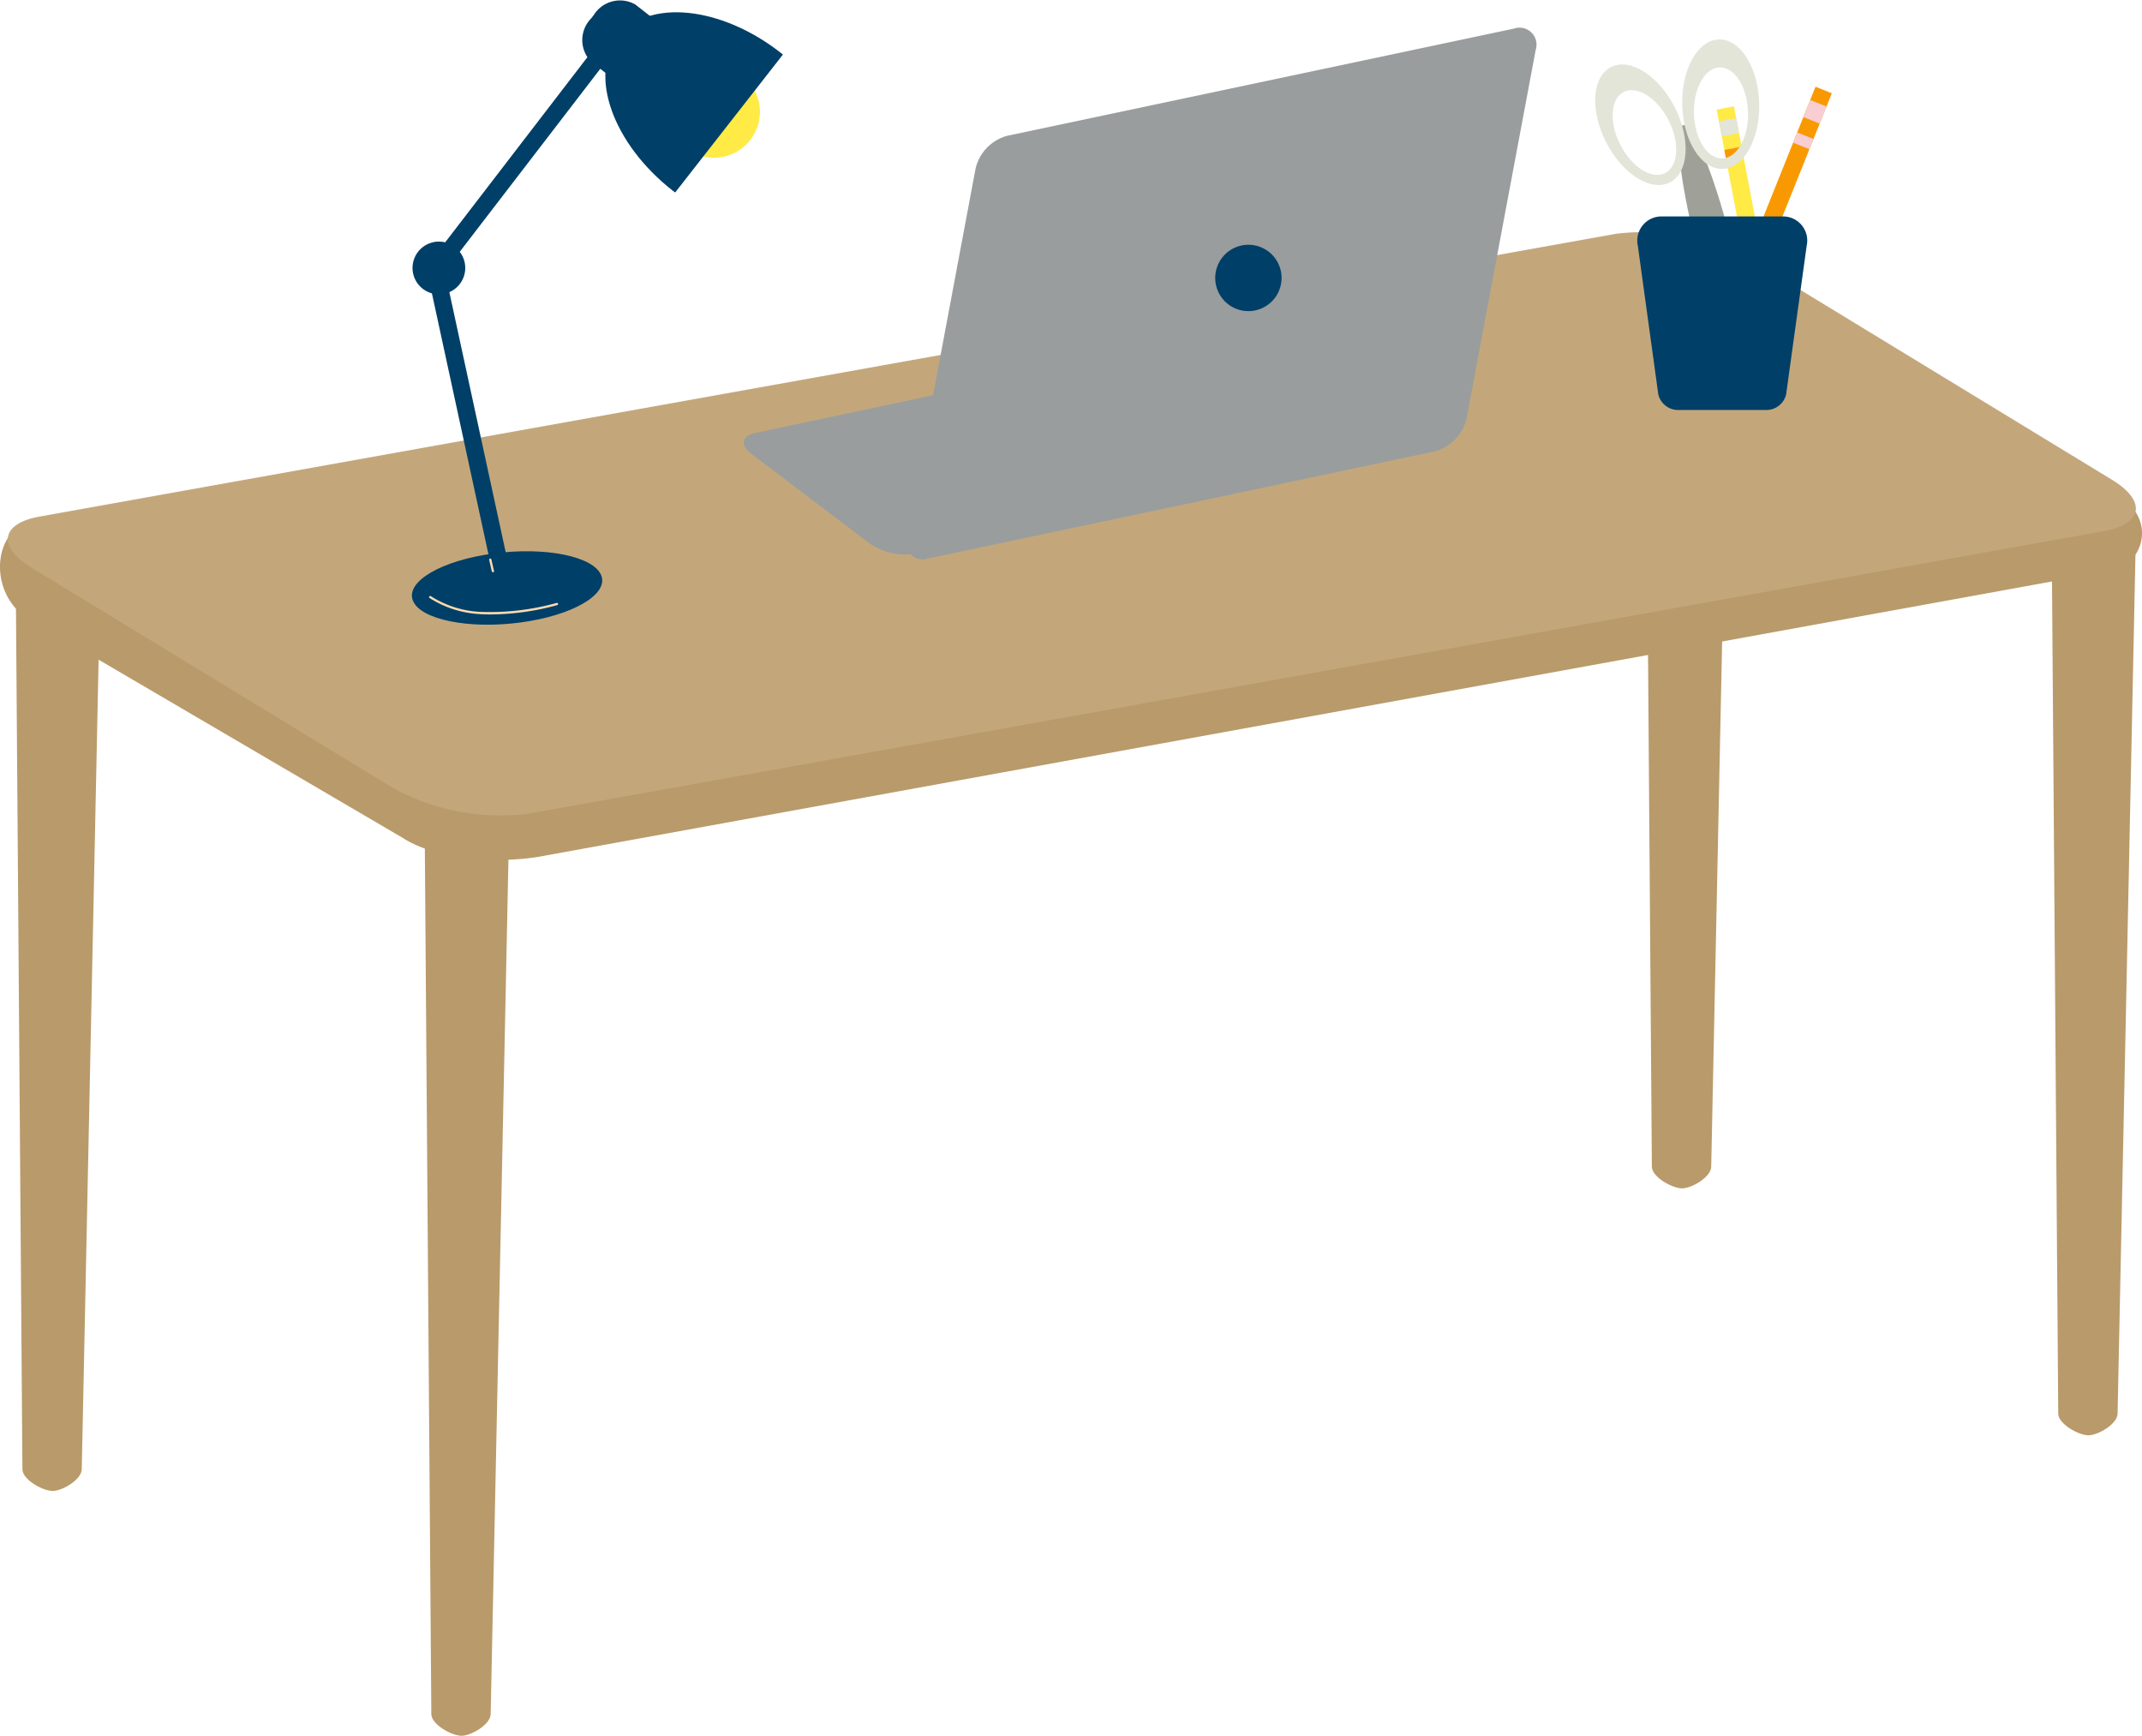 <svg xmlns="http://www.w3.org/2000/svg" viewBox="0 0 149.645 121.257">
  <g id="グループ_13867" data-name="グループ 13867" transform="translate(0)">
    <g id="グループ_13868" data-name="グループ 13868" transform="translate(0 0)">
      <path id="パス_14182" data-name="パス 14182" d="M6.367,124.723c-.015.731-1.375,1.517-2.046,1.512s-2.092-.781-2.1-1.512L1.762,63.38C1.746,61.2,2.7,59.4,3.89,59.407s3.8,1.81,3.753,3.985Z" transform="translate(141.572 -25.969)" fill="#b99a6a"/>
      <path id="パス_14181" data-name="パス 14181" d="M6.367,124.723c-.015.731-1.375,1.517-2.046,1.512s-2.092-.781-2.1-1.512L1.762,63.38C1.746,61.2,2.7,59.4,3.89,59.407s3.8,1.81,3.753,3.985Z" transform="translate(113.182 -43.219)" fill="#b99a6a"/>
      <path id="パス_14180" data-name="パス 14180" d="M6.367,124.723c-.015.731-1.375,1.517-2.046,1.512s-2.092-.781-2.1-1.512L1.762,63.38C1.746,61.2,2.7,59.4,3.89,59.407s3.8,1.81,3.753,3.985Z" transform="translate(27.912 -4.978)" fill="#b99a6a"/>
      <path id="パス_14160" data-name="パス 14160" d="M6.367,124.723c-.015.731-1.375,1.517-2.046,1.512s-2.092-.781-2.1-1.512L1.762,63.38C1.746,61.2,2.7,59.4,3.89,59.407s3.8,1.81,3.753,3.985Z" transform="translate(-0.655 -22.081)" fill="#b99a6a"/>
      <path id="パス_14162" data-name="パス 14162" d="M148.776,45.337a2.669,2.669,0,0,1-1.382,4.608L37.841,69.875c-2.8.513-7.208.315-9.677-1.267L2.014,53.286c-2.865-1.613-2.8-6.71,1.023-7.1L112.544,27.21a15.406,15.406,0,0,1,9.574,1.945Z" transform="translate(-0.001 -10.059)" fill="#b99a6a"/>
      <path id="パス_14163" data-name="パス 14163" d="M147.872,43.09c2.432,1.482,2.18,3.1-.56,3.587L37.194,66.428a15.677,15.677,0,0,1-9.4-1.8L2.548,49.246c-2.432-1.482-2.18-3.1.56-3.586L113.226,25.908a15.676,15.676,0,0,1,9.4,1.8Z" transform="translate(-0.326 -9.576)" fill="#c3a77b"/>
      <rect id="長方形_24439" data-name="長方形 24439" width="1.228" height="18.413" transform="translate(119.933 7.656) rotate(-10.729)" fill="#ffea46"/>
      <rect id="長方形_24440" data-name="長方形 24440" width="1.229" height="1.071" transform="translate(120.088 8.476) rotate(-10.724)" fill="#e2e5d8"/>
      <rect id="長方形_24441" data-name="長方形 24441" width="1.229" height="0.639" transform="translate(120.467 10.475) rotate(-10.729)" fill="#f99902"/>
      <rect id="長方形_24442" data-name="長方形 24442" width="22.116" height="1.229" transform="matrix(0.372, -0.928, 0.928, 0.372, 118.609, 26.581)" fill="#f99902"/>
      <rect id="長方形_24443" data-name="長方形 24443" width="1.287" height="1.229" transform="matrix(0.372, -0.928, 0.928, 0.372, 125.991, 8.18)" fill="#f8ced2"/>
      <rect id="長方形_24444" data-name="長方形 24444" width="0.767" height="1.229" transform="translate(125.274 9.966) rotate(-68.117)" fill="#f8ced2"/>
      <path id="パス_14164" data-name="パス 14164" d="M190.218,21.657c1.138,4.448,1.534,8.188.885,8.355s-2.1-3.3-3.236-7.753-1.534-8.188-.885-8.355,2.1,3.3,3.236,7.753" transform="translate(-69.384 -5.166)" fill="#9fa198"/>
      <path id="パス_14165" data-name="パス 14165" d="M178.472,7.353c-1.323.677-1.473,3.028-.335,5.252s3.131,3.479,4.454,2.8,1.473-3.028.336-5.251-3.131-3.48-4.454-2.8m3.786,7.4c-.93.475-2.332-.407-3.132-1.971s-.694-3.218.236-3.693,2.332.407,3.132,1.971.694,3.218-.236,3.693" transform="translate(-65.928 -2.665)" fill="#e2e5d8"/>
      <path id="パス_14166" data-name="パス 14166" d="M187.049,8.987c.071,2.5,1.332,4.487,2.817,4.445s2.631-2.1,2.56-4.6-1.331-4.488-2.817-4.446-2.631,2.1-2.56,4.6m.816.588c-.05-1.756.756-3.2,1.8-3.233s1.931,1.37,1.98,3.126-.757,3.2-1.8,3.233-1.931-1.37-1.98-3.126" transform="translate(-69.524 -1.631)" fill="#e2e5d8"/>
      <path id="パス_14167" data-name="パス 14167" d="M192.459,36.5a1.422,1.422,0,0,1-1.452,1.085h-6.024A1.423,1.423,0,0,1,183.53,36.5L182.1,26.119a1.688,1.688,0,0,1,1.583-2.053h8.629a1.687,1.687,0,0,1,1.583,2.053Z" transform="translate(-67.677 -8.945)" fill="#003f67"/>
      <path id="パス_14168" data-name="パス 14168" d="M100.767,38.691a1.186,1.186,0,0,0,1.521,1.481l35.382-7.482a3.108,3.108,0,0,0,2.225-2.273l4.835-25.779a1.186,1.186,0,0,0-1.521-1.481l-35.382,7.483a3.105,3.105,0,0,0-2.225,2.273Z" transform="translate(-37.442 -1.158)" fill="#999d9d"/>
      <path id="パス_14169" data-name="パス 14169" d="M135.175,30.021a2.317,2.317,0,1,0,1.776-2.753,2.317,2.317,0,0,0-1.776,2.753" transform="translate(-50.224 -10.116)" fill="#003f67"/>
      <path id="パス_14170" data-name="パス 14170" d="M131.508,42.7c.794.6.7,1.253-.217,1.447l-36.713,7.8a4.387,4.387,0,0,1-3.1-.741l-8.245-6.25c-.794-.6-.7-1.253.217-1.448l36.713-7.8a4.383,4.383,0,0,1,3.1.741Z" transform="translate(-30.736 -13.25)" fill="#999d9d"/>
      <path id="パス_14171" data-name="パス 14171" d="M79.465,8a3.21,3.21,0,1,1-4.506.554A3.21,3.21,0,0,1,79.465,8" transform="translate(-27.609 -2.72)" fill="#ffea46"/>
      <path id="パス_14172" data-name="パス 14172" d="M79.551,4.188C75.358.912,70.273.416,68.193,3.078s-.366,7.476,3.827,10.752l.165.127,7.53-9.639-.163-.129" transform="translate(-25.018 -0.508)" fill="#003f67"/>
      <path id="パス_14173" data-name="パス 14173" d="M70.261,1.727a2.156,2.156,0,0,1-.016,3l-.182.234a2.158,2.158,0,0,1-2.907.742L65.348,4.291a2.156,2.156,0,0,1,.016-3l.183-.234A2.157,2.157,0,0,1,68.454.315Z" transform="translate(-24.069 0)" fill="#003f67"/>
      <rect id="長方形_24445" data-name="長方形 24445" width="22.274" height="1.209" transform="translate(29.795 18.63) rotate(-52.474)" fill="#003f67"/>
      <rect id="長方形_24446" data-name="長方形 24446" width="1.208" height="22.509" transform="translate(29.61 17.886) rotate(-12.223)" fill="#003f67"/>
      <path id="パス_14174" data-name="パス 14174" d="M49.553,28.7a1.841,1.841,0,1,1-1.842-1.841A1.841,1.841,0,0,1,49.553,28.7" transform="translate(-17.05 -9.982)" fill="#003f67"/>
      <path id="パス_14175" data-name="パス 14175" d="M59.027,62.975c.526,1.33-1.994,2.8-5.627,3.289s-7.006-.2-7.532-1.528,1.994-2.8,5.627-3.289,7.006.2,7.532,1.528" transform="translate(-17.023 -22.781)" fill="#003f67"/>
      <path id="パス_14176" data-name="パス 14176" d="M51.924,67.547c-.261,0-.5-.008-.714-.024a7.227,7.227,0,0,1-3.484-1.13.079.079,0,0,1,.1-.121,7.058,7.058,0,0,0,3.4,1.095,17.4,17.4,0,0,0,5.391-.622.078.078,0,1,1,.048.15,17.791,17.791,0,0,1-4.737.653" transform="translate(-17.729 -24.626)" fill="#ffdbb0"/>
      <path id="パス_14177" data-name="パス 14177" d="M54.654,63.062A.078.078,0,0,1,54.579,63c-.028-.1-.072-.3-.114-.486-.026-.117-.052-.232-.072-.316a.078.078,0,1,1,.152-.036c.02.084.046.2.073.319.042.188.085.382.112.478a.078.078,0,0,1-.054.1.065.065,0,0,1-.021,0" transform="translate(-20.217 -23.084)" fill="#ffdbb0"/>
    </g>
  </g>
</svg>
